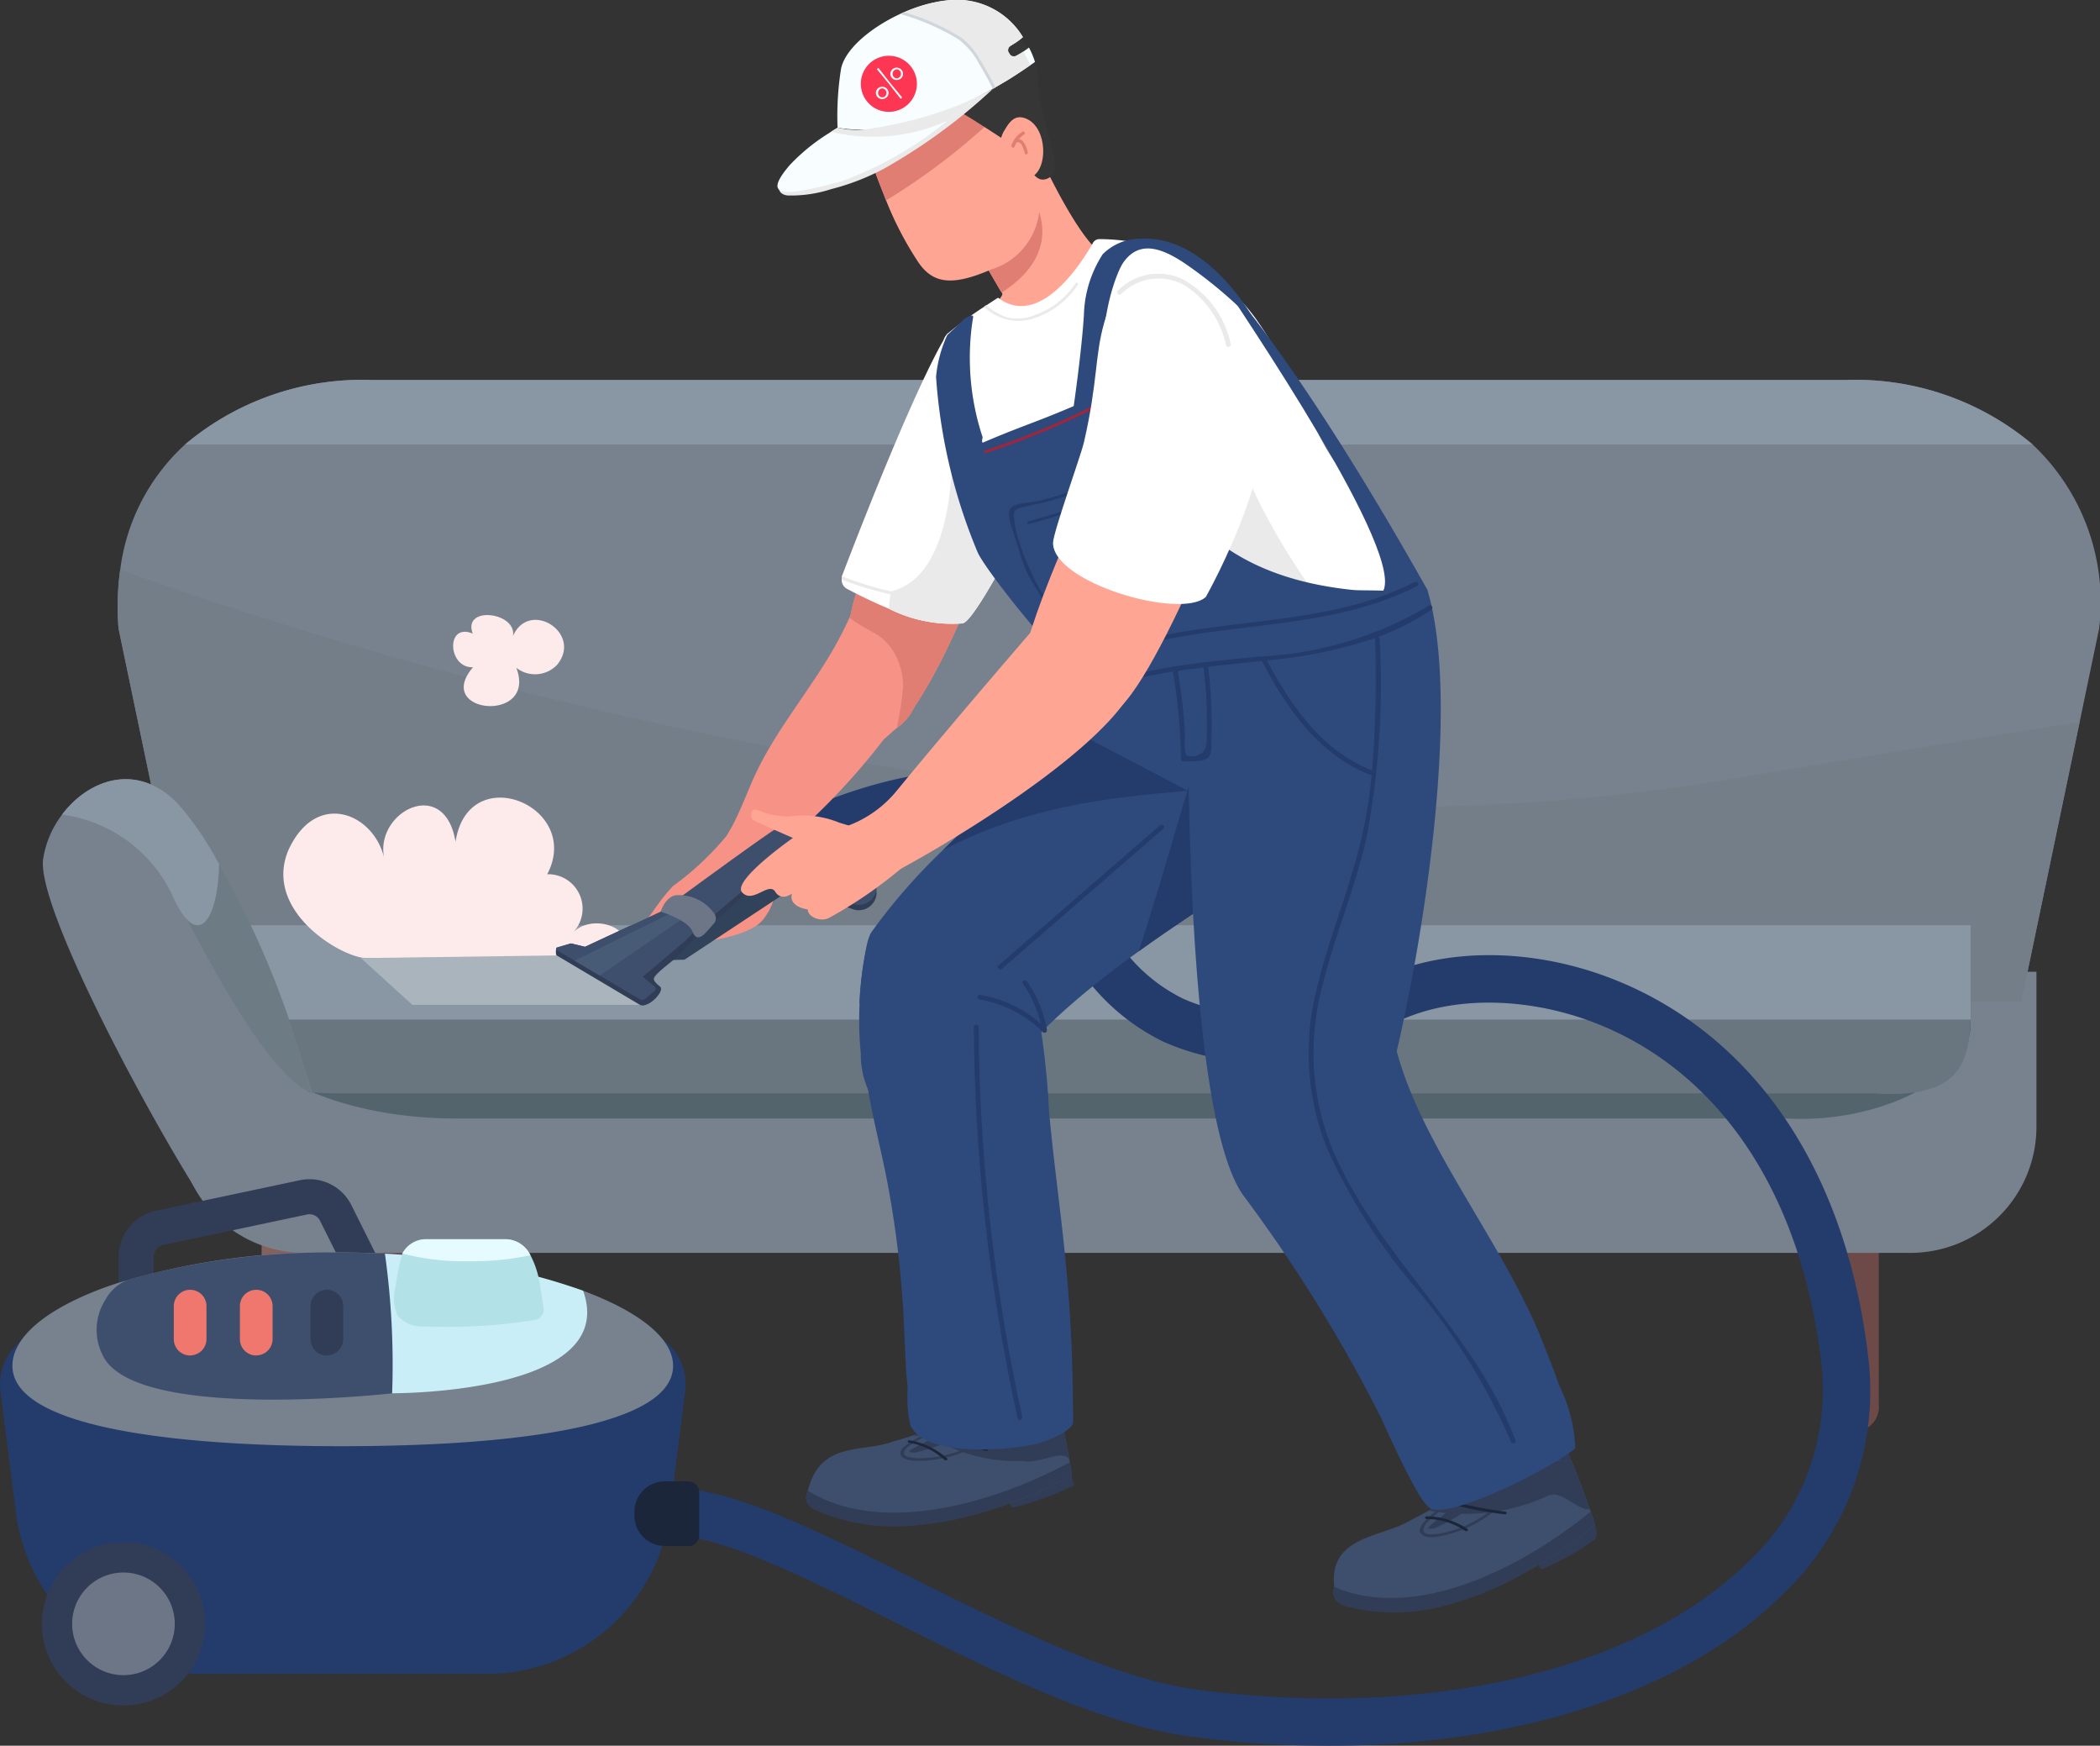 <svg xmlns="http://www.w3.org/2000/svg" width="87.262" height="72.521" viewBox="0 0 87.262 72.521">
  <rect x="0" y="0" width="87.262" height="72.521" fill="#333333" stroke="none"/>
  <g id="Group_218215" data-name="Group 218215" transform="translate(-10605.605 3868.264)">
    <path id="Path_177319" data-name="Path 177319" d="M90.835,133.62h0a1.142,1.142,0,0,0,1.142-1.142l1.844-14.007c0-.631-2.355,0-2.986,0a1.142,1.142,0,0,0-1.142,1.142v12.866a1.142,1.142,0,0,0,1.142,1.142" transform="translate(10526.783 -3940.473)" fill="#84615e"/>
    <path id="Path_177320" data-name="Path 177320" d="M95.9,131.1h0a1.033,1.033,0,0,0,.866-1.142l1.4-14.007c0-.631-1.786,0-2.264,0a1.033,1.033,0,0,0-.866,1.142v12.866A1.033,1.033,0,0,0,95.9,131.1" transform="translate(10525.571 -3939.902)" fill="#6d4a47"/>
    <path id="Path_177321" data-name="Path 177321" d="M174.833,131.1h0a1.033,1.033,0,0,1-.866-1.142l-1.4-14.007c0-.631,1.786,0,2.264,0a1.033,1.033,0,0,1,.866,1.142v12.866a1.033,1.033,0,0,1-.866,1.142" transform="translate(10507.977 -3939.902)" fill="#6d4a47"/>
    <path id="Path_177322" data-name="Path 177322" d="M162.432,110.93v6.442a5.239,5.239,0,0,1-5.238,5.237H90.474a5.215,5.215,0,0,1-4.114-2c-.029-.033-.054-.066-.081-.1a.719.719,0,0,1-.052-.073c-.006-.008-.011-.016-.017-.025a5.208,5.208,0,0,1-.973-3.04V110.93Z" transform="translate(10527.794 -3938.826)" fill="#78828e"/>
    <path id="Path_177323" data-name="Path 177323" d="M164.295,89.447l-.812,3.894-2.424,11.612H85.227L81.992,89.447a11.247,11.247,0,0,1,.07-2.434,8.484,8.484,0,0,1,2.693-5.2,11.421,11.421,0,0,1,7.777-2.679h61.221a11.421,11.421,0,0,1,7.777,2.679,9,9,0,0,1,2.764,7.636" transform="translate(10528.538 -3931.611)" fill="#78828e"/>
    <path id="Path_177324" data-name="Path 177324" d="M163.483,95.655l-2.424,11.612H85.227L81.992,91.761a11.347,11.347,0,0,1,.07-2.434c10.737,3.838,40.549,13.128,66.88,8.7,5.85-.984,10.633-1.761,14.541-2.373" transform="translate(10528.537 -3933.924)" fill="#747e89"/>
    <path id="Path_177325" data-name="Path 177325" d="M152.893,117.348H97.652c-4.608.017-8.74-1.73-8.74-3.864v-1.142h71.621v1.142c0,2.134-3.776,4.083-7.64,3.864" transform="translate(10526.959 -3939.146)" fill="#53646d"/>
    <path id="Path_177326" data-name="Path 177326" d="M156.655,116H92.762c-4.608.017-3.864-1.73-3.864-3.864V111h71.621v1.142c0,2.134,0,4.083-3.864,3.864" transform="translate(10526.973 -3938.841)" fill="#69767f"/>
    <rect id="Rectangle_60238" data-name="Rectangle 60238" width="71.621" height="3.921" transform="translate(10615.871 -3829.829)" fill="#8996a3"/>
    <path id="Path_177327" data-name="Path 177327" d="M89.036,119.233c-1,.735-3.42.085-4.28-.918-.029-.033-.054-.066-.081-.1s-.036-.048-.052-.073c-.006-.008-.011-.017-.017-.025-.1-.156-.207-.325-.319-.5-2.3-3.668-6.612-11.808-6.34-13.721a4.046,4.046,0,0,1,.785-1.838c1.128-1.5,3.208-2.226,4.9-.357.1.11.2.228.3.357.214.272.434.585.659.932s.44.718.664,1.119a42.92,42.92,0,0,1,2.114,4.529,53.2,53.2,0,0,1,2.244,6.743c.073.283.135.555.189.81a5.334,5.334,0,0,1,.11.745,2.4,2.4,0,0,1-.878,2.3" transform="translate(10529.451 -3936.478)" fill="#78828e"/>
    <path id="Path_177328" data-name="Path 177328" d="M90.679,114.347c-2.424-1.15-5.6-8.394-5.736-8.187a3.682,3.682,0,0,1,1.24-2.467c.22.342.44.719.664,1.119a38.622,38.622,0,0,1,3.832,9.534" transform="translate(10527.86 -3937.184)" fill="#6d7c84"/>
    <path id="Path_177329" data-name="Path 177329" d="M85.491,104.107c-.029,2.222-.86,3.686-1.909,1.367a5.925,5.925,0,0,0-4.616-3.419c1.128-1.5,3.208-2.226,4.9-.357a13.341,13.341,0,0,1,1.624,2.409" transform="translate(10529.216 -3936.478)" fill="#8996a3"/>
    <path id="Path_177333" data-name="Path 177333" d="M162.353,81.812H85.577a11.421,11.421,0,0,1,7.777-2.679h61.221a11.421,11.421,0,0,1,7.777,2.679" transform="translate(10527.716 -3931.611)" fill="#8996a3"/>
    <path id="Path_177336" data-name="Path 177336" d="M139.1,140.633a43.621,43.621,0,0,1-5.781-.391c-3.7-.5-8.059-2.666-12.271-4.763-3.545-1.766-6.894-3.432-8.954-3.579l.14-1.961c2.448.175,5.8,1.845,9.691,3.78s8.277,4.121,11.656,4.574c9.552,1.28,18.349-.747,22.959-5.289a9.753,9.753,0,0,0,3.042-8.321c-.772-6.468-3.718-11.3-8.3-13.592-3.285-1.647-7.2-1.774-9.732-.314a10.065,10.065,0,0,1-9.309.606,8.986,8.986,0,0,1-4.951-6.848A2.561,2.561,0,0,0,126,102.515c-2.175-1.15-6.5.4-7.983,1.092l-.833-1.781c.636-.3,6.317-2.856,9.735-1.048a4.513,4.513,0,0,1,2.315,3.444,6.958,6.958,0,0,0,3.855,5.387,8.1,8.1,0,0,0,7.484-.535c3.133-1.8,7.684-1.7,11.594.261,5.189,2.6,8.515,7.971,9.367,15.117a11.652,11.652,0,0,1-3.614,9.953c-4.059,4-10.975,6.229-18.819,6.229" transform="translate(10521.699 -3936.376)" fill="#233c6c"/>
    <path id="Path_177337" data-name="Path 177337" d="M95.858,144.452H83.892a7.663,7.663,0,0,1-7.6-6.7l-.64-5.037a2.309,2.309,0,0,1,2.291-2.6h23.868a2.309,2.309,0,0,1,2.291,2.6l-.64,5.037a7.663,7.663,0,0,1-7.6,6.7" transform="translate(10529.974 -3943.18)" fill="#233c6c"/>
    <path id="Path_177338" data-name="Path 177338" d="M84.663,144.976a3.391,3.391,0,1,1-3.391-3.391,3.391,3.391,0,0,1,3.391,3.391" transform="translate(10529.463 -3945.782)" fill="#313d56"/>
    <path id="Path_177339" data-name="Path 177339" d="M83.774,145.345a2.132,2.132,0,1,1-2.132-2.132,2.132,2.132,0,0,1,2.132,2.132" transform="translate(10529.093 -3946.152)" fill="#6c7687"/>
    <path id="Path_177342" data-name="Path 177342" d="M83.469,127.022H82.011v-1.733a1.952,1.952,0,0,1,1.54-1.9l5.988-1.269a1.943,1.943,0,0,1,2.141,1.033l1.134,2.273-1.3.651L90.375,123.8a.487.487,0,0,0-.534-.257l-5.988,1.269a.487.487,0,0,0-.384.474Z" transform="translate(10528.526 -3941.355)" fill="#313d56"/>
    <path id="Path_177343" data-name="Path 177343" d="M103.753,130.722c0,2.431-6.2,3.34-13.783,3.34s-13.67-.91-13.67-3.34c0-1.279,1.618-2.515,4.255-3.4a29.752,29.752,0,0,1,9.18-1.312c.69,0,1.372.019,2.039.055.286.016.57.034.85.058a28.118,28.118,0,0,1,7.384,1.48c2.311.857,3.745,1.968,3.745,3.118" transform="translate(10529.821 -3942.248)" fill="#78828e"/>
    <path id="Path_177344" data-name="Path 177344" d="M93.651,126.125l-.547,5.74s-10.689,1.212-12.021-1.571a2.322,2.322,0,0,1,.109-2.319,1.779,1.779,0,0,1,1.051-.86,30.8,30.8,0,0,1,8.519-1.1c.69,0,1.372.018,2.039.055.286.016.571.034.851.058" transform="translate(10528.795 -3942.248)" fill="#3e4f6d"/>
    <path id="Path_177345" data-name="Path 177345" d="M96.621,131.881a33.37,33.37,0,0,0-.3-5.8c1.177.064,2.311.182,3.381.344a24.984,24.984,0,0,1,4.854,1.194c1.542,4.311-7.93,4.26-7.93,4.26" transform="translate(10525.279 -3942.264)" fill="#c9eef7"/>
    <path id="Path_177346" data-name="Path 177346" d="M85.652,130.751h0a.679.679,0,0,1-.679-.679V128.7a.679.679,0,1,1,1.358,0v1.368a.679.679,0,0,1-.679.679" transform="translate(10527.854 -3942.705)" fill="#ef776d"/>
    <path id="Path_177347" data-name="Path 177347" d="M89.206,130.751h0a.679.679,0,0,1-.679-.679V128.7a.679.679,0,1,1,1.358,0v1.368a.679.679,0,0,1-.679.679" transform="translate(10527.047 -3942.705)" fill="#ef776d"/>
    <path id="Path_177348" data-name="Path 177348" d="M93,130.751h0a.679.679,0,0,1-.679-.679V128.7a.679.679,0,1,1,1.358,0v1.368a.679.679,0,0,1-.679.679" transform="translate(10526.188 -3942.705)" fill="#313d56"/>
    <path id="Path_177349" data-name="Path 177349" d="M111.982,141H111a1.266,1.266,0,0,1-1.266-1.266v-.159A1.266,1.266,0,0,1,111,138.314h.978a.448.448,0,0,1,.448.447v1.8a.448.448,0,0,1-.448.448" transform="translate(10522.233 -3945.04)" fill="#1b263a"/>
    <path id="Path_177350" data-name="Path 177350" d="M102.65,128.66a23.143,23.143,0,0,1-4.591.267,1.351,1.351,0,0,1-1.1-.443,1.81,1.81,0,0,1-.078-1.243,7.959,7.959,0,0,1,.278-1.344,1.07,1.07,0,0,1,.985-.594h3.317a1.161,1.161,0,0,1,1.017.666,3.773,3.773,0,0,1,.349.978c.076.387.12.761.187,1.146a.455.455,0,0,1-.359.566" transform="translate(10525.169 -3942.088)" fill="#b3e1e8"/>
    <path id="Path_177351" data-name="Path 177351" d="M102.575,125.97a11.406,11.406,0,0,1-2.53.247,10.21,10.21,0,0,1-2.788-.32,1.158,1.158,0,0,1,.985-.594h3.317a1.161,1.161,0,0,1,1.017.666" transform="translate(10525.066 -3942.088)" fill="#e6fbff"/>
    <path id="Path_177438" data-name="Path 177438" d="M91.052,103.8c1.132-2.558,3.539-1.613,3.994.259-.372-1.907,2.514-3.4,2.971-.654.535-3.448,5.294-1.467,3.81,1.351a1.431,1.431,0,0,1,1.091,2.4c.831-.8,2.715-.189,2.106,1.109l-10.63-.032c-.857.123-4.384-1.824-3.341-4.434" transform="translate(10526.517 -3936.703)" fill="#fdeaea"/>
    <rect id="Rectangle_60247" data-name="Rectangle 60247" width="14.281" height="6.692" transform="translate(10617.378 -3835.128)" fill="none"/>
    <path id="Path_177439" data-name="Path 177439" d="M104.338,93.8a1.263,1.263,0,0,1-1.723.156c.883,2.318-3.469,1.92-1.8-.022-1.057.035-1.139-1.871-.012-1.4-.431-1.176,1.838-.889,1.673.1.679-1.528,2.874-.138,1.86,1.164" transform="translate(10524.445 -3934.478)" fill="#fdeaea"/>
    <rect id="Rectangle_60248" data-name="Rectangle 60248" width="4.609" height="3.778" transform="translate(10624.438 -3842.707)" fill="none"/>
    <rect id="Rectangle_60249" data-name="Rectangle 60249" width="4.609" height="3.778" transform="translate(10624.438 -3842.707)" fill="none"/>
    <path id="Path_177440" data-name="Path 177440" d="M129.766,137.712a3.234,3.234,0,0,0,.08.408.091.091,0,0,0,.115.05,11.958,11.958,0,0,0,2.477-.9c.052-.07,0,0-.066-.451-.107-.734-.324-1.794-.492-2.578-.131-.608-.233-1.053-.233-1.053a12.266,12.266,0,0,1-2.07-.264c-.094-.045-.141.3-.155.836-.029,1.233.273,2.863.345,3.955" transform="translate(10517.768 -3943.815)" fill="#313d56"/>
    <path id="Path_177441" data-name="Path 177441" d="M119.158,138.352a12.755,12.755,0,0,0,4.684.622l.117,0a12.994,12.994,0,0,0,3.454-.785l.24-.087A12.3,12.3,0,0,0,130,137.006c-.021-.148-.047-.312-.077-.485a.208.208,0,0,1-.006-.03c-.006-.033-.011-.064-.017-.1-.114-.643-.267-1.38-.391-1.967-.061-.01-.124-.019-.189-.028-.315-.046-1.268-.278-2.271-.454a14.208,14.208,0,0,0-1.438-.191l-.453.366a10.422,10.422,0,0,1-1.353,1.054,1.483,1.483,0,0,1-.41.2c-.337.122-.774.241-.958.3-1.248.4-2.9-.025-3.405,1.993-.005.022-.017.043-.025.067a.626.626,0,0,1-.022.061.076.076,0,0,1,0,.017.476.476,0,0,0,.18.54" transform="translate(10520.143 -3944.005)" fill="#3e4f6d"/>
    <path id="Path_177442" data-name="Path 177442" d="M119.158,139.156a1.1,1.1,0,0,0,.152.107,8.266,8.266,0,0,0,4.029.668,14.042,14.042,0,0,0,4.076-.941l.239-.087A12.381,12.381,0,0,0,130,137.812c-.021-.149-.047-.313-.077-.485-.034,0-.044-.011-.018-.026-3.289,1.76-7.9,3.021-10.872,1.17-.007.021-.018.042-.025.066l-.022.062a.1.1,0,0,1-.005.017.478.478,0,0,0,.181.54" transform="translate(10520.142 -3944.81)" fill="#313d56"/>
    <path id="Path_177443" data-name="Path 177443" d="M124.143,136.085a3.333,3.333,0,0,1,.8-.5,1.971,1.971,0,0,0,.826-.867c.029-.061.154-.04.124.022a2.041,2.041,0,0,1-.8.88,4.553,4.553,0,0,0-.76.438c-.506.484.368.482.659.468a4.842,4.842,0,0,0,3.03-1.236c.054-.051.148.018.094.069a5,5,0,0,1-3.523,1.275c-.4-.017-.761-.223-.457-.551" transform="translate(10518.991 -3944.216)" fill="#313d56"/>
    <path id="Path_177444" data-name="Path 177444" d="M127.905,134.644a7.379,7.379,0,0,1-3.146,1.572c-1.139.038,1.948-.784,1.7-1.634-.159-.554,1.442.061,1.442.061" transform="translate(10518.883 -3944.14)" fill="#313d56"/>
    <path id="Path_177445" data-name="Path 177445" d="M124.7,135.373c2.21.194.646-.012,1.3.364a6.643,6.643,0,0,0,3.253.693c.691.165,1.7-.543,1.953-.035-.114-.643-.267-1.38-.391-1.967-.061-.01-.124-.019-.189-.028-.316-.046-1.268-.277-2.271-.454a14.194,14.194,0,0,0-1.437-.191l-.453.366a10.423,10.423,0,0,1-1.353,1.054,1.484,1.484,0,0,1-.41.2" transform="translate(10518.84 -3944.005)" fill="#313d56"/>
    <path id="Path_177446" data-name="Path 177446" d="M124.5,136.107a3.056,3.056,0,0,1,1.559.758c.053.05-.056.107-.108.056a2.91,2.91,0,0,0-1.48-.714c-.08-.015-.051-.116.029-.1" transform="translate(10518.902 -3944.538)" fill="#1b263a"/>
    <path id="Path_177447" data-name="Path 177447" d="M125.728,135.487a19.032,19.032,0,0,0,2.249.82c.073.029.047.123-.03.1a14.359,14.359,0,0,1-2.306-.844c-.068-.035.019-.111.087-.077" transform="translate(10518.631 -3944.396)" fill="#1b263a"/>
    <path id="Path_177448" data-name="Path 177448" d="M128.063,109.272a1.883,1.883,0,0,1,.836,1.129,32.366,32.366,0,0,1,.809,5.868c.432,4.472.988,6.9,1,12.907,0,.214-.841.837-2.241,1.007-1.307.158-3.957.291-4.523-.906a5.172,5.172,0,0,1-.111-1.5c-.087-1.242,0,.613-.157-2.727a41.694,41.694,0,0,0-.707-5.973c-.239-1.226-.557-2.436-.768-3.667-.208-1.215-.074-2.509-.37-3.7a14.757,14.757,0,0,1,.263-2.166c.2-.948,1.862-.772,2.537-.726,1.06.073,2.489-.115,3.426.457" transform="translate(10519.488 -3938.336)" fill="#2e497c"/>
    <path id="Path_177449" data-name="Path 177449" d="M139.057,100.138c-.358,1.865-.354,2.588-1.824,3.545-.875.571-2.3,1.487-3.8,2.568-2.287,1.654-4.75,3.7-5.7,5.485-.651,1.221-1.311,1.469-1.433,1.5a2.75,2.75,0,0,1-3.221.014,3.656,3.656,0,0,1-1.2-2.757,14.2,14.2,0,0,1-.047-2.124,14.745,14.745,0,0,1,.264-2.166,2.317,2.317,0,0,1,.2-.71,24.529,24.529,0,0,1,3-3.445c1.451-1.436,3.2-3.008,5.3-5.02.739-.71,1.521-1.474,2.349-2.308,2.3-2.314,6.767,1.967,6.11,5.417" transform="translate(10519.494 -3934.999)" fill="#2e497c"/>
    <path id="Path_177450" data-name="Path 177450" d="M140.809,94.58c-.358,1.865,1.3,8.256-.166,9.214-.874.57-2.3,1.486-3.8,2.567,1.681-5.143,3.462-12.35,3.963-11.781" transform="translate(10516.083 -3935.108)" fill="#233c6c"/>
    <path id="Path_177451" data-name="Path 177451" d="M136.5,100.456c-3.449.283-6.737.673-10.185,2.464,1.451-1.436,3.205-3.008,5.3-5.02Z" transform="translate(10518.472 -3935.869)" fill="#233c6c"/>
    <path id="Path_177452" data-name="Path 177452" d="M131.05,113.435a.093.093,0,0,0,0-.029,5.092,5.092,0,0,0-.823-1.972c-.071-.1-.242-.005-.169.1a4.972,4.972,0,0,1,.747,1.665,5.092,5.092,0,0,0-2.513-1.205c-.124-.022-.177.168-.052.189a4.921,4.921,0,0,1,2.649,1.359.1.1,0,0,0,.162-.106" transform="translate(10518.052 -3938.93)" fill="#233c6c"/>
    <path id="Path_177453" data-name="Path 177453" d="M132.187,74.435a5.744,5.744,0,0,1-4.794-.024c.061-.126,1.761-1.573,1.627-1.763A.26.26,0,0,1,129,72.62c-.039-.058-.107-.173-.193-.321-.353-.6-.993-1.74-.993-1.74l1.063-1.719.376-.608,1.1-1.789s1.639,3.705,2.752,4.523c.633.465.952,2.332-.923,3.47" transform="translate(10518.229 -3928.73)" fill="#ffa594"/>
    <path id="Path_177454" data-name="Path 177454" d="M130.339,69.142s1.655,2.214-1.215,4.049c-.039-.059-.107-.174-.193-.322-.353-.6-.994-1.739-.994-1.739L129,69.411a.923.923,0,0,1,1.328-.274l.009.005" transform="translate(10518.104 -3929.302)" fill="#e07e73"/>
    <path id="Path_177455" data-name="Path 177455" d="M127.626,83.872c-.015.134-.046.295-.084.478-.008.039-.018.08-.028.124a22.327,22.327,0,0,1-.743,2.4.316.316,0,0,1-.014.037c-.028.075-.055.154-.084.23-.006.018-.012.036-.018.053-.014.037-.028.074-.043.114s-.039.1-.06.158c-.056.147-.114.3-.172.448-.014.039-.03.079-.047.121-.193.493-.4.993-.615,1.486-.039.089-.077.175-.117.261-.047.1-.092.209-.139.313-.187.413-.377.814-.571,1.2q-.17.34-.344.659c-.008.018-.018.033-.025.049-.019.037-.039.073-.061.108-.138.251-.273.489-.409.71-.1.167-.2.322-.3.464-.077.112-.152.214-.226.311-.047.056-.093.114-.136.165l-.005.006a2.2,2.2,0,0,1-.387.366,1.046,1.046,0,0,1-.118.073.034.034,0,0,1-.012.008l-.006,0a1.569,1.569,0,0,1-.173.071,1.409,1.409,0,0,1-1.413-.423,3.345,3.345,0,0,1-.37-.391c-.6-.739-.857-.749-.832-.83.175-.564.307-1.075.488-1.681a3.34,3.34,0,0,0,.474-1.3.316.316,0,0,1,.009-.047c.053-.254.1-.492.155-.676.213-.712.409-1.432.643-2.138.057-.179.118-.356.182-.533a11.45,11.45,0,0,1,2.1-3.453l.034-.033a2.677,2.677,0,0,1,1.321-.79,1.574,1.574,0,0,1,1.107.186,2.365,2.365,0,0,1,.273.187,2.429,2.429,0,0,1,.445.482,2.181,2.181,0,0,1,.322.637,1.148,1.148,0,0,1,0,.391" transform="translate(10519.891 -3932.251)" fill="#f79386"/>
    <path id="Path_177456" data-name="Path 177456" d="M121.566,93.441c-.006.022-.014.043-.022.065-.018.047-.036.092-.053.138a6.018,6.018,0,0,1-.285.629c-.067.134-.14.264-.216.387a2.313,2.313,0,0,1-.492.509l-.1.083c-.061.047-.116.094-.169.144-.186.171-.326.289-.338.3a28.083,28.083,0,0,1-4.438,4.594c-.492.4.486,1.549-.573,2.889-.747.944-4.084,1.13-3.739.849,2-1.62.828-.353.828-.353l-.019,0c-.913.22-1.208.763-1.96,1.122-.327.156-.96.383-1.1.2-.159-.212.409-.891.728-1.272.836-1,.815-1.181,1.521-1.942a12.119,12.119,0,0,0,2.22-2.079c.571-.9.891-1.974,1.377-2.92,1-1.95,2.48-3.616,3.454-5.565.1-.192.191-.389.285-.586a.306.306,0,0,1,.02-.039c.2-.427.409-.856.646-1.257l-.005.006c.022-.071.381-.772.762-1.484.466-.871.983-1.791.907-1.5-.106.407,1.663.875,2.1.915.419.037.087.511-.2.945-.255.386-.475.738-.1.718,1.209-.067-.818,3.861-1.048,4.5" transform="translate(10522.432 -3933.239)" fill="#f79386"/>
    <path id="Path_177457" data-name="Path 177457" d="M126.833,88.888l-.173.448c-.014.039-.029.079-.047.12-.193.493-.4.993-.615,1.487-.039.088-.077.175-.116.261-.047.1-.092.208-.139.312-.187.413-.378.814-.571,1.2-.114.226-.228.446-.344.659-.008.017-.018.033-.025.049-.02.037-.039.073-.061.108-.138.252-.273.489-.409.71-.1.167-.2.322-.3.464-.067.134-.14.264-.216.387a2.3,2.3,0,0,1-.492.509c-.019.01-.037.018-.055.028,0-.026.006-.051.008-.077a12,12,0,0,0,.242-1.634,2.782,2.782,0,0,0-.356-1.376,2.721,2.721,0,0,0-.46-.572c-.274-.26-1.017-.571-1.388-.893,0,0-.005-.006-.01-.008s.012-.026.02-.039c.053-.254.1-.492.155-.676.212-.711.409-1.431.642-2.137l.606.078.731.1c.1.012.2.026.308.039a.187.187,0,0,0,.036,0c.578.074,1.154.149,1.732.222.331.043.663.087.993.128l.08.012h.006c0,.01-.024.026-.012.03.085.023.163.045.234.063" transform="translate(10519.609 -3933.672)" fill="#e07e73"/>
    <path id="Path_177458" data-name="Path 177458" d="M128.637,84.429a9.836,9.836,0,0,0-.613.991c-.71,1.249-1.74,3.157-2.124,3.252a5.834,5.834,0,0,1-3.069-.613c-.751-.311-1.41-.649-1.74-.826a.418.418,0,0,1-.218-.382v0c0-.047,0-.094.008-.141,3.327-8.669,4.407-10.1,4.407-10.1.09.288,5.4,5.33,3.35,7.817" transform="translate(10519.707 -3931.038)" fill="#fff"/>
    <path id="Path_177459" data-name="Path 177459" d="M128.023,86.488c-.71,1.249-1.74,3.157-2.124,3.252a5.826,5.826,0,0,1-3.069-.613c.016-.191.039-.387.071-.59a13.994,13.994,0,0,1-2.029-.619c0-.047,0-.094.008-.141a13.37,13.37,0,0,0,2.042.633c3.068-.751,2.507-7.086,2.507-7.086Z" transform="translate(10519.707 -3932.107)" fill="#eaeaea"/>
    <path id="Path_177460" data-name="Path 177460" d="M130.18,85.819a14.354,14.354,0,0,0,1.908,2.416c2,.015,1.264,1.555,3.266,1.538,1.456-.012,1.439.9,2.9.857a4.663,4.663,0,0,1,1.974.187c.717.315.776,1.3,1.379,1.518.648.231,3.087-1.085,3.5-1.419,0,0,.836-2.59.843-2.757.19-4.755-2.679-5.41-4.2-8.859a24.074,24.074,0,0,0-2.437-4.437,8.05,8.05,0,0,0-6.5-3.3h0a.3.3,0,0,0-.257.144c-.391.7-2.182,3.629-3.948,2.29,0,0-.187.115-.463.3l-.118.077a15.175,15.175,0,0,0-1.5,1.1.559.559,0,0,0-.2.462,31.849,31.849,0,0,0,3.861,9.891" transform="translate(10518.472 -3929.893)" fill="#fff"/>
    <path id="Path_177461" data-name="Path 177461" d="M138.456,79.625a33.264,33.264,0,0,1,1.533,7.155c0,1.585,5.171,2.124,5.155,2.1-3.519-4.833-3.827-6.942-4.208-8.206,0-.011-.424-1.428-.435-1.432-1.293-.389-1.5-.19-2.039.338a.035.035,0,0,0-.005.045" transform="translate(10515.718 -3931.589)" fill="#eaeaea"/>
    <path id="Path_177462" data-name="Path 177462" d="M128.52,74.9a2.032,2.032,0,0,0,1.964.516,3.474,3.474,0,0,0,1.934-1.421c.041-.061-.048-.136-.089-.075a3.382,3.382,0,0,1-1.705,1.329,1.9,1.9,0,0,1-1.118.1,2.458,2.458,0,0,1-.891-.516h0l-.094.068" transform="translate(10517.973 -3930.422)" fill="#eaeaea"/>
    <path id="Path_177463" data-name="Path 177463" d="M142.951,87.691a2.231,2.231,0,0,1-.22.078c-3.985,1.313-6.182,2.453-9.063,3.041-1.194.244-5.621-5.388-5.994-6.239a22.86,22.86,0,0,1-1.731-7.3,5.334,5.334,0,0,1,.455-1.706.075.075,0,0,1,.024-.036l.424-.4.225-.214a.958.958,0,0,1,.324-.185c.068-.014.111.014.078.131a10.481,10.481,0,0,0,.406,4.925c-.026.1-.039.244.018.219,1.61-.69,2.156-.825,3.766-1.514,0,0,.325-2.226.424-3.777a4.87,4.87,0,0,1,.783-2.534,2.222,2.222,0,0,1,1.6-.644c2.848-.141,4.8,3.514,4.771,3.543a18.869,18.869,0,0,0-3-2.543c-.948-.624-1.855-.932-2.506-.025-.444.618-1.64,4.246,0,6.593,1.861,2.73,3.162,6.356,9.51,7.023.708.074,3.853-.171,2.474.938-.013.007-2.752.623-2.765.629" transform="translate(10518.558 -3929.885)" fill="#2e497c"/>
    <path id="Path_177464" data-name="Path 177464" d="M137.5,86.865q-.342-.509-.646-1.044a17.813,17.813,0,0,1-1.054-2.207.057.057,0,0,0,0-.064.22.22,0,0,0-.053-.06l0-.013a.056.056,0,0,0-.069-.032.63.63,0,0,0-.455.059c-.452.2-.879.462-1.332.663a16.693,16.693,0,0,1-2.887.982l-.031.007-.016,0a.018.018,0,0,0-.009,0s0,0-.007,0c-.259.059-.956.059-1.047.342s.049.632.225,1.17c.145.448.238.8.38,1.152.011.032.025.063.039.1.027.068.058.137.091.206.063.131.137.267.223.411.231.38.471.759.706,1.137.137.225.261.58.571.636a3.744,3.744,0,0,0,1.171-.128,11.151,11.151,0,0,0,1.116-.259,11.513,11.513,0,0,0,2.467-1.02c.412-.23,1.221-.585,1.158-1.132-.038-.334-.363-.642-.54-.909m.283,1.29a1.4,1.4,0,0,1-.315.261,9.586,9.586,0,0,1-.945.55,11.61,11.61,0,0,1-1.982.8,11.045,11.045,0,0,1-1.136.278,4.315,4.315,0,0,1-1.055.148c-.359-.032-.441-.189-.6-.442l-.248-.4a9.35,9.35,0,0,1-.521-.84c-.1-.206-.183-.384-.254-.542-.053-.118-.1-.226-.144-.327-.013-.035-.026-.066-.04-.1a10.522,10.522,0,0,1-.339-1,4.37,4.37,0,0,1-.145-.837c.006-.268.3-.291.6-.36l.261-.061.022,0c.019,0,.035-.009.053-.012l.012,0c.186-.044.4-.1.562-.141a16.821,16.821,0,0,0,2.083-.726q.508-.215,1-.464c.173-.087.761-.5.992-.357a20.012,20.012,0,0,0,2.1,3.87c.153.227.252.452.039.709" transform="translate(10517.667 -3932.584)" fill="#233c6c"/>
    <path id="Path_177465" data-name="Path 177465" d="M130.9,86.219a24.692,24.692,0,0,0,4.571-1.711c.075-.037.119.072.045.109a24.9,24.9,0,0,1-4.605,1.72c-.08.021-.09-.1-.011-.118" transform="translate(10517.444 -3932.828)" fill="#233c6c"/>
    <path id="Path_177466" data-name="Path 177466" d="M128.565,82.271a32.8,32.8,0,0,0,5.14-2.191.059.059,0,1,1,.053.105,32.989,32.989,0,0,1-5.173,2.2c-.079.026-.1-.091-.02-.117" transform="translate(10517.974 -3931.823)" fill="#a0253d"/>
    <path id="Path_177467" data-name="Path 177467" d="M147.6,86.877c2.206-.287-4.49-10.3-6.485-13.306-.195-.293,2.868,2.684,8.691,13.02Z" transform="translate(10515.117 -3930.344)" fill="#2e497c"/>
    <path id="Path_177468" data-name="Path 177468" d="M157.872,140.938a3.627,3.627,0,0,0,.154.415.091.091,0,0,0,.124.033,10.182,10.182,0,0,0,2.159-1.226c.039-.082.149-.154,0-.616-.24-.754-.651-1.83-.962-2.625-.243-.618-.426-1.067-.426-1.067a11.841,11.841,0,0,1-2.116.082c-.1-.031-.087.341,0,.905.2,1.3.8,2.963,1.068,4.1" transform="translate(10511.569 -3944.481)" fill="#313d56"/>
    <path id="Path_177469" data-name="Path 177469" d="M147.593,143.132a12.308,12.308,0,0,0,4.792-.161l.116-.024a12.629,12.629,0,0,0,3.306-1.426c.072-.044.147-.088.223-.134a12.237,12.237,0,0,0,2.141-1.555c-.048-.152-.1-.321-.165-.5a.21.21,0,0,1-.012-.031c-.012-.032-.022-.065-.035-.1-.231-.656-.519-1.4-.751-2-.063,0-.128,0-.193,0-.324.007-1.317-.071-2.351-.083a13.669,13.669,0,0,0-1.47.049l-.385.464a10.682,10.682,0,0,1-1.159,1.344,1.452,1.452,0,0,1-.373.277c-.315.187-.728.389-.9.483-1.172.642-3.269.625-3.037,2.687a.3.3,0,0,1-.012.075.6.6,0,0,1-.012.069.078.078,0,0,1,0,.019.524.524,0,0,0,.279.537" transform="translate(10513.708 -3944.77)" fill="#3e4f6d"/>
    <path id="Path_177470" data-name="Path 177470" d="M147.593,143.773a1.1,1.1,0,0,0,.171.086,8,8,0,0,0,4.145,0,13.647,13.647,0,0,0,3.9-1.7l.223-.132a12.276,12.276,0,0,0,2.141-1.555c-.049-.153-.1-.321-.165-.5-.035,0-.046,0-.023-.023-2.962,2.421-7.34,4.55-10.643,3.12,0,.023-.01.048-.012.074s-.008.047-.012.069a.087.087,0,0,1,0,.019.524.524,0,0,0,.279.536" transform="translate(10513.709 -3945.412)" fill="#313d56"/>
    <path id="Path_177471" data-name="Path 177471" d="M152.019,140.143a3.353,3.353,0,0,1,.709-.662,2.059,2.059,0,0,0,.666-1.054c.017-.07.146-.07.128,0a2.134,2.134,0,0,1-.633,1.064,4.573,4.573,0,0,0-.679.591c-.416.6.456.444.744.377a4.776,4.776,0,0,0,2.8-1.827c.045-.063.151-.006.107.056a4.916,4.916,0,0,1-3.285,1.953c-.4.052-.8-.1-.557-.5" transform="translate(10512.656 -3945.053)" fill="#313d56"/>
    <path id="Path_177472" data-name="Path 177472" d="M155.524,137.949a7.36,7.36,0,0,1-2.853,2.2c-1.13.238,1.8-1.163,1.4-2.014-.261-.554,1.451-.186,1.451-.186" transform="translate(10512.551 -3944.929)" fill="#313d56"/>
    <path id="Path_177473" data-name="Path 177473" d="M152.442,139.263a8.261,8.261,0,0,0,4.949-.623c.554-.251,1.216.624,1.734.568-.232-.657-.52-1.4-.751-2-.063,0-.128,0-.193,0-.324.007-1.317-.071-2.351-.082a13.861,13.861,0,0,0-1.47.049l-.386.464a10.624,10.624,0,0,1-1.158,1.344,1.486,1.486,0,0,1-.373.277" transform="translate(10512.544 -3944.771)" fill="#313d56"/>
    <path id="Path_177474" data-name="Path 177474" d="M152.293,140.194a3.039,3.039,0,0,1,1.7.526c.062.044-.037.121-.1.078a2.893,2.893,0,0,0-1.608-.494c-.083,0-.072-.113.011-.111" transform="translate(10512.593 -3945.466)" fill="#1b263a"/>
    <path id="Path_177475" data-name="Path 177475" d="M153.409,139.329a18.681,18.681,0,0,0,2.4.472c.079.017.07.121-.012.111a14.065,14.065,0,0,1-2.458-.487c-.074-.025,0-.119.073-.1" transform="translate(10512.348 -3945.269)" fill="#1b263a"/>
    <path id="Path_177476" data-name="Path 177476" d="M148.721,90.408c-.116-.388-11.563,3.138-11.563,3.138a8.573,8.573,0,0,0-.779,2.374c-.394,1.757,2,.4,2.559,2.182s2.647,14.98,2.734,15.352,3.862,1.276,4.826-.667,4.018-16.372,2.223-22.379" transform="translate(10516.198 -3934.162)" fill="#2e497c"/>
    <path id="Path_177477" data-name="Path 177477" d="M139.5,95.579s-.26,17.53,2.278,21.128a62.4,62.4,0,0,1,5.709,9.205c.262.577.509,1.11.736,1.584.628,1.307,1.113,2.167,1.385,2.251,1.111.339,5.465-1.994,5.975-2.535a6.419,6.419,0,0,0-.661-2.577c-.2-.567-.447-1.206-.721-1.893-1.678-4.226-5.412-8.552-6.209-12.754a36.539,36.539,0,0,0-1.927-5.214c-1.237-1.48-5.364-10.2-6.567-9.2" transform="translate(10515.482 -3935.324)" fill="#2e497c"/>
    <path id="Path_177478" data-name="Path 177478" d="M151.756,125.934c-1.566-4.247-5.2-7.225-7.2-11.227a10.541,10.541,0,0,1-.982-6.959c.47-2.331,1.461-4.515,1.986-6.83a34.061,34.061,0,0,0,.554-8.283.092.092,0,0,0-.06-.087,10,10,0,0,0,2.207-1.125c.1-.071.005-.242-.1-.17a15.107,15.107,0,0,1-7.113,2.117c-1.2.129-2.4.235-3.586.43a38.748,38.748,0,0,0-3.8.857.1.1,0,0,0,.053.189,38.668,38.668,0,0,1,3.8-.857h.007a23.083,23.083,0,0,1,.332,3.633.1.1,0,0,0,.1.1c.268-.022.774.043,1.007-.134.2-.151.152-.523.16-.732a18.8,18.8,0,0,0-.137-3.064c.745-.087,1.494-.161,2.24-.243a.2.2,0,0,0,.005.02c1.033,1.978,2.377,3.9,4.536,4.73a.055.055,0,0,0,.016,0,21.8,21.8,0,0,1-.331,2.2c-.476,2.31-1.448,4.478-1.974,6.775a10.632,10.632,0,0,0,.45,6.521,24.4,24.4,0,0,0,3.49,5.572,25.854,25.854,0,0,1,4.154,6.621c.043.118.233.066.19-.053M138.928,95.693q.013.484,0,.969c-.009.339.037.631-.4.814a.658.658,0,0,1-.428,0c-.137-.118-.066-.68-.078-.867q-.023-.462-.068-.922c-.056-.577-.137-1.151-.234-1.722.356-.056.714-.1,1.072-.148a18.843,18.843,0,0,1,.143,1.879m2.5-2.168.184-.02a19.559,19.559,0,0,0,4.311-.908.1.1,0,0,0-.007.038A47.587,47.587,0,0,1,145.8,98.1c-2.078-.81-3.373-2.674-4.373-4.577" transform="translate(10516.822 -3934.357)" fill="#233c6c"/>
    <path id="Path_177479" data-name="Path 177479" d="M147.555,89.983c-4.368,2.232-9.6,1.2-14,3.362-.114.056-.014.225.1.169,4.393-2.159,9.624-1.128,14-3.361.113-.058.014-.227-.1-.17" transform="translate(10516.84 -3934.07)" fill="#233c6c"/>
    <path id="Path_177480" data-name="Path 177480" d="M129.99,130.074a77.677,77.677,0,0,1-1.811-16.19.1.1,0,0,0-.2,0,77.919,77.919,0,0,0,1.818,16.242c.027.123.216.071.189-.053" transform="translate(10518.094 -3939.475)" fill="#233c6c"/>
    <path id="Path_177481" data-name="Path 177481" d="M136,103.055l-6.713,5.824c-.1.083.043.221.139.139l6.713-5.824c.1-.083-.044-.222-.139-.139" transform="translate(10517.806 -3937.033)" fill="#233c6c"/>
    <path id="Path_177482" data-name="Path 177482" d="M129.347,67.26a2.852,2.852,0,0,1-1.929,3.4c-1.692.731-2.482.584-3.1-.4a13.961,13.961,0,0,1-1.273-2.468.105.105,0,0,1-.008-.022c-.493-1.293-1.221-2.724-.2-3.971q.123-.152.247-.289c3.2-3.565,5.759-.017,6.27,3.746" transform="translate(10519.38 -3927.731)" fill="#ffa594"/>
    <path id="Path_177483" data-name="Path 177483" d="M127.195,65.026a27.444,27.444,0,0,1-4.151,3.105.124.124,0,0,1-.009-.022c-.493-1.293-1.221-2.725-.2-3.972.082-.1.165-.2.247-.288a4.072,4.072,0,0,1,1.164-.322c.056.14,4.167.436,2.952,1.5" transform="translate(10519.379 -3928.067)" fill="#e07e73"/>
    <path id="Path_177484" data-name="Path 177484" d="M128.726,65.28c.017.079.232,1.041.715,1.092a.506.506,0,0,0,.342-.109c.557-.434-.282-1.662-.5-3.944a2.77,2.77,0,0,0-.574-1.632,2.2,2.2,0,0,0-.4-.375,9.631,9.631,0,0,0-1.113-.639c-1.41-.393-3.171.676-4.137,1.972-.908,1.221-1.457,3.242-.84,3.325.649.087.649-1.531,3.078-1.65.376-.018.649.141,2.675,1.465.315.206.575.377.753.495" transform="translate(10519.461 -3927.176)" fill="#363636"/>
    <path id="Path_177485" data-name="Path 177485" d="M129.336,66.788a2.025,2.025,0,0,1,.162-1.144c.221-.37.434-.768.924-.585,1.071.4.935,2.717-.138,2.465-.6-.139-.866-.417-.948-.736" transform="translate(10517.793 -3928.406)" fill="#ffa594"/>
    <path id="Path_177486" data-name="Path 177486" d="M129.994,66.349a1.131,1.131,0,0,1,.453-.56c.074-.048.155.063.08.111a1.02,1.02,0,0,0-.221.193c.225.039.319.35.37.543.022.084-.106.134-.128.048-.036-.138-.118-.475-.3-.458a.063.063,0,0,1-.032,0,1.052,1.052,0,0,0-.094.186c-.031.083-.155.025-.124-.058" transform="translate(10517.639 -3928.58)" fill="#e07e73"/>
    <path id="Path_177487" data-name="Path 177487" d="M128.847,61.287l-.165.118,0,0-.006,0-.008.006-.009.005-.009.006c-.1.073-.209.142-.309.212q-.249.166-.492.321c-.112.07-.223.138-.332.2-.093.056-.186.111-.278.164-.036.022-.073.043-.11.063a.264.264,0,0,1-.025.013c-3.979,2.258-6.459,1.617-6.459,1.617a12.514,12.514,0,0,1,.134-2.37c.1-.776,1.1-1.712,2.468-2.35.06-.027.118-.055.179-.08a6.573,6.573,0,0,1,.652-.245c.046-.014.088-.029.134-.042l.131-.037.135-.034c.044-.012.089-.022.134-.031s.09-.02.135-.029.089-.017.133-.025c.09-.015.179-.028.269-.038.134-.015.267-.026.4-.028a3.2,3.2,0,0,1,2.8,1.55c-.052.045-.117.1-.2.158-.04.028-.083.059-.133.09s-.1.063-.157.1-.135.075-.212.114l.121.193,0,0,.021.032.109.173s.081-.035.2-.1c.079-.043.175-.1.276-.164a2.594,2.594,0,0,0,.224-.162,3.233,3.233,0,0,1,.247.586" transform="translate(10519.763 -3926.977)" fill="#f8feff"/>
    <path id="Path_177488" data-name="Path 177488" d="M126.39,63.489a23.594,23.594,0,0,1-4.521,3.313,9.807,9.807,0,0,1-2.209.855,5.389,5.389,0,0,1-1.791.261c-.206-.017-.427-.138-.352-.417.09-.341.638-.489.909-.6a5.578,5.578,0,0,0,1.9-1.573s2.237.147,6.059-1.839" transform="translate(10520.473 -3928.061)" fill="#eaeaea"/>
    <path id="Path_177489" data-name="Path 177489" d="M125.694,63.943s-.479.417-1.2.966a15.226,15.226,0,0,1-4.441,2.533c-2.316.612-3.323.72-2.122-.683a8.061,8.061,0,0,1,1.617-1.32c.036-.024.068-.046.1-.065.162-.105.267-.164.267-.164a3.29,3.29,0,0,0,1.56,0l.014,0a19.778,19.778,0,0,0,4.208-1.259" transform="translate(10520.49 -3928.164)" fill="#f8feff"/>
    <path id="Path_177490" data-name="Path 177490" d="M129.143,60.864c.156.3.291.55.287.553l-.009.006-.008.006c-.1.073-.209.142-.309.212-.167.111-.33.217-.492.321-.112.07-.223.138-.332.2s-.186.11-.279.163c-.036.022-.073.043-.11.064A4.751,4.751,0,0,0,124.01,59.3v0c.06-.028.119-.055.179-.08a6.59,6.59,0,0,1,.652-.246c.045-.014.088-.029.133-.041l.132-.037c.045-.013.09-.024.135-.035s.089-.021.134-.031.089-.02.135-.028l.133-.026c.09-.014.179-.027.269-.037.134-.015.267-.026.4-.028a3.2,3.2,0,0,1,2.8,1.549,2.293,2.293,0,0,1-.2.158c-.04.029-.083.06-.132.09s-.1.063-.158.1a.224.224,0,0,0-.09.308l0,0,.022.032a.235.235,0,0,0,.308.074c.079-.043.176-.1.275-.164" transform="translate(10518.995 -3926.977)" fill="#eaeaea"/>
    <path id="Path_177491" data-name="Path 177491" d="M126.348,63.943s-.479.417-1.2.966a7.431,7.431,0,0,1-4.846.464c.162-.105.267-.164.267-.164a3.29,3.29,0,0,0,1.56,0l.014,0a16.456,16.456,0,0,0,4.208-1.259" transform="translate(10519.837 -3928.164)" fill="#eaeaea"/>
    <path id="Path_177492" data-name="Path 177492" d="M124.066,59.432a.062.062,0,0,0,.037.033,9.57,9.57,0,0,1,2.369,1.045,3.083,3.083,0,0,1,.842,1.017c.2.335.391.678.567,1.027l.024-.013.084-.048c-.209-.415-.435-.822-.683-1.215a2.8,2.8,0,0,0-.759-.866,9.49,9.49,0,0,0-2.346-1.041c-.045.019-.09.039-.135.06" transform="translate(10518.983 -3927.126)" fill="#d0d6dd"/>
    <path id="Path_177493" data-name="Path 177493" d="M140,81.843c-.009.135-4.474,11.925-6.107,11.487s-6.213,3.383-1.38-7.7c.775-1.777.525-4.1.935-4.4s6.754-2.246,6.552.617" transform="translate(10517.555 -3931.875)" fill="#ffa594"/>
    <path id="Path_177494" data-name="Path 177494" d="M138.582,86.848s3.775-6.652,1.972-9.35c-4.088-6.121-5.626-4.071-6.206-2.005-.388,1.382-.253,2.424-.834,4.941-.128.552-1.282,3.738-1.282,4.171,0,1.662,5.32,3.2,6.349,2.244" transform="translate(10517.13 -3930.315)" fill="#fff"/>
    <path id="Path_177495" data-name="Path 177495" d="M140.4,76.356a4,4,0,0,0-1.98-2.695,2.357,2.357,0,0,0-2.716.471c-.084.094.055.234.14.139a2.193,2.193,0,0,1,2.717-.315,3.965,3.965,0,0,1,1.648,2.453.1.1,0,0,0,.19-.053" transform="translate(10516.347 -3930.317)" fill="#eaeaea"/>
    <path id="Path_177496" data-name="Path 177496" d="M95.033,110.162l8.3-.111,3.615,2.054H97.168Z" transform="translate(10525.57 -3938.626)" fill="#aab4bc"/>
    <path id="Path_177497" data-name="Path 177497" d="M109.87,109.384a14.452,14.452,0,0,1,1.974-.158l4.719-3.118-1.958-.483Z" transform="translate(10522.203 -3937.622)" fill="#31425b"/>
    <path id="Path_177498" data-name="Path 177498" d="M111.09,109.777l-2.536,1.14-.271-1.392,1.777-.751Z" transform="translate(10522.563 -3938.336)" fill="#31425b"/>
    <path id="Path_177499" data-name="Path 177499" d="M118.84,105.953a.741.741,0,0,1-1.019.663l-3.647-1.267s-3.214,2.731-3.334,2.945c-.169.3-1.071.872-1.239,1.17-.08.14.16.307.249.387.2.182-.527.938-.857.743l-3.2-1.9-.253-.149c-.028-.016-.033-.155-.02-.246.005-.042.015-.073.03-.078l.587-.173.584.141,1.824-.85,1.31-.387s4.849-3.572,4.95-3.532l.416.234,3.24,1.637a.727.727,0,0,1,.365.508.649.649,0,0,1,.008.151" transform="translate(10523.191 -3937.122)" fill="#313d56"/>
    <path id="Path_177500" data-name="Path 177500" d="M118.84,105.663c0,.026,0,.05-.008.074a.738.738,0,0,1-1.011.588l-3.647-1.267s-3.123,2.57-3.242,2.783l-1.81,1.526.493.416a.114.114,0,0,1,0,.175l-.347.283a.2.2,0,0,1-.273.061l-1.659-.984-1.045-.619-.744-.441a.067.067,0,0,1-.02-.022.053.053,0,0,1,.03-.077l.587-.173.584.141,1.824-.85,1.31-.612s4.849-3.572,4.95-3.532l.416.234,3.24,1.637a.712.712,0,0,1,.373.659" transform="translate(10523.192 -3937.056)" fill="#3e4f6d"/>
    <path id="Path_177501" data-name="Path 177501" d="M111.158,107.887l-3.6,2.465-1.044-.618c.911-.452,4.116-2.036,4.173-2.046Z" transform="translate(10522.966 -3938.09)" fill="#475b77"/>
    <path id="Path_177502" data-name="Path 177502" d="M111.137,107.5s1.141.339,1.33.832c.22.576.618-.063.873-.322a.33.33,0,0,0,.04-.413,1.8,1.8,0,0,0-1.5-.785c-.528-.022-.738.688-.738.688" transform="translate(10521.917 -3937.891)" fill="#6c7687"/>
    <path id="Path_177503" data-name="Path 177503" d="M129.141,91.5s-3.76,4.33-6.4,7.548a4.755,4.755,0,0,1-3.524,1.7c.028.111,2.028,2.012,2.028,2.012a10.023,10.023,0,0,1,1.309-.328c.114.033,11.142-6.013,10.294-9.028-.646-2.3-3.7-1.9-3.7-1.9" transform="translate(10520.084 -3934.412)" fill="#ffa594"/>
    <path id="Path_177504" data-name="Path 177504" d="M122.306,104.5a18.44,18.44,0,0,1-3.157,2.2c-.41.23-.938-.066-.91-.333,0,0-.822-.1-.66-.663,0,0-.434.345-.7-.078s-.929.514-1.37.032,2.108-2.264,2.108-2.264l-.781-.342-.8-.366a.255.255,0,0,1-.147-.3c.137-.428.238.07,1.523.124a3.982,3.982,0,0,1,2.142.254c.314.089,1.268.4,1.672.56.563.227,1.079,1.174,1.079,1.174" transform="translate(10520.936 -3936.849)" fill="#ffa594"/>
    <path id="Path_177505" data-name="Path 177505" d="M121.9,62.875a1.165,1.165,0,1,1,1.165,1.165,1.165,1.165,0,0,1-1.165-1.165" transform="translate(10519.475 -3927.657)" fill="#fd3753" fill-rule="evenodd"/>
    <path id="Path_177506" data-name="Path 177506" d="M123.1,63.528a.187.187,0,0,0,.051-.133.181.181,0,0,0-.014-.07.185.185,0,0,0-.037-.059.2.2,0,0,0-.056-.042.157.157,0,0,0-.069-.015.168.168,0,0,0-.066.014.183.183,0,0,0-.056.04.2.2,0,0,0-.038.06.173.173,0,0,0-.015.071.2.2,0,0,0,.014.072.179.179,0,0,0,.038.059.19.19,0,0,0,.056.04.145.145,0,0,0,.069.015.166.166,0,0,0,.124-.053m-.228.105a.254.254,0,0,1-.085-.054.244.244,0,0,1-.057-.083.247.247,0,0,1-.021-.1.248.248,0,0,1,.078-.181.244.244,0,0,1,.085-.055.269.269,0,0,1,.1-.02.272.272,0,0,1,.1.02.268.268,0,0,1,.085.055.25.25,0,0,1,.057.081.24.24,0,0,1,.021.1.247.247,0,0,1-.021.1.256.256,0,0,1-.057.083.28.28,0,0,1-.085.054.272.272,0,0,1-.1.02.269.269,0,0,1-.1-.02m.772-.857a.19.19,0,0,0,.056-.04.223.223,0,0,0,.039-.06.185.185,0,0,0,.014-.071.184.184,0,0,0-.051-.13.174.174,0,0,0-.056-.041.147.147,0,0,0-.068-.015.165.165,0,0,0-.066.014.2.2,0,0,0-.057.039.164.164,0,0,0-.039.06.178.178,0,0,0-.015.073.181.181,0,0,0,.014.07.168.168,0,0,0,.037.059.179.179,0,0,0,.056.042.171.171,0,0,0,.137,0m.094.866-.489-.623-.5-.608.063-.054.485.621.5.608Zm-.266-.8a.252.252,0,0,1-.085-.055.276.276,0,0,1-.057-.081.242.242,0,0,1,0-.2.276.276,0,0,1,.057-.081.28.28,0,0,1,.085-.056.265.265,0,0,1,.1-.021.256.256,0,0,1,.1.021.293.293,0,0,1,.086.056.262.262,0,0,1,.057.081.26.26,0,0,1,0,.2.261.261,0,0,1-.143.136.269.269,0,0,1-.1.019.278.278,0,0,1-.1-.019" transform="translate(10519.291 -3927.801)" fill="#fff" fill-rule="evenodd"/>
  </g>
</svg>
